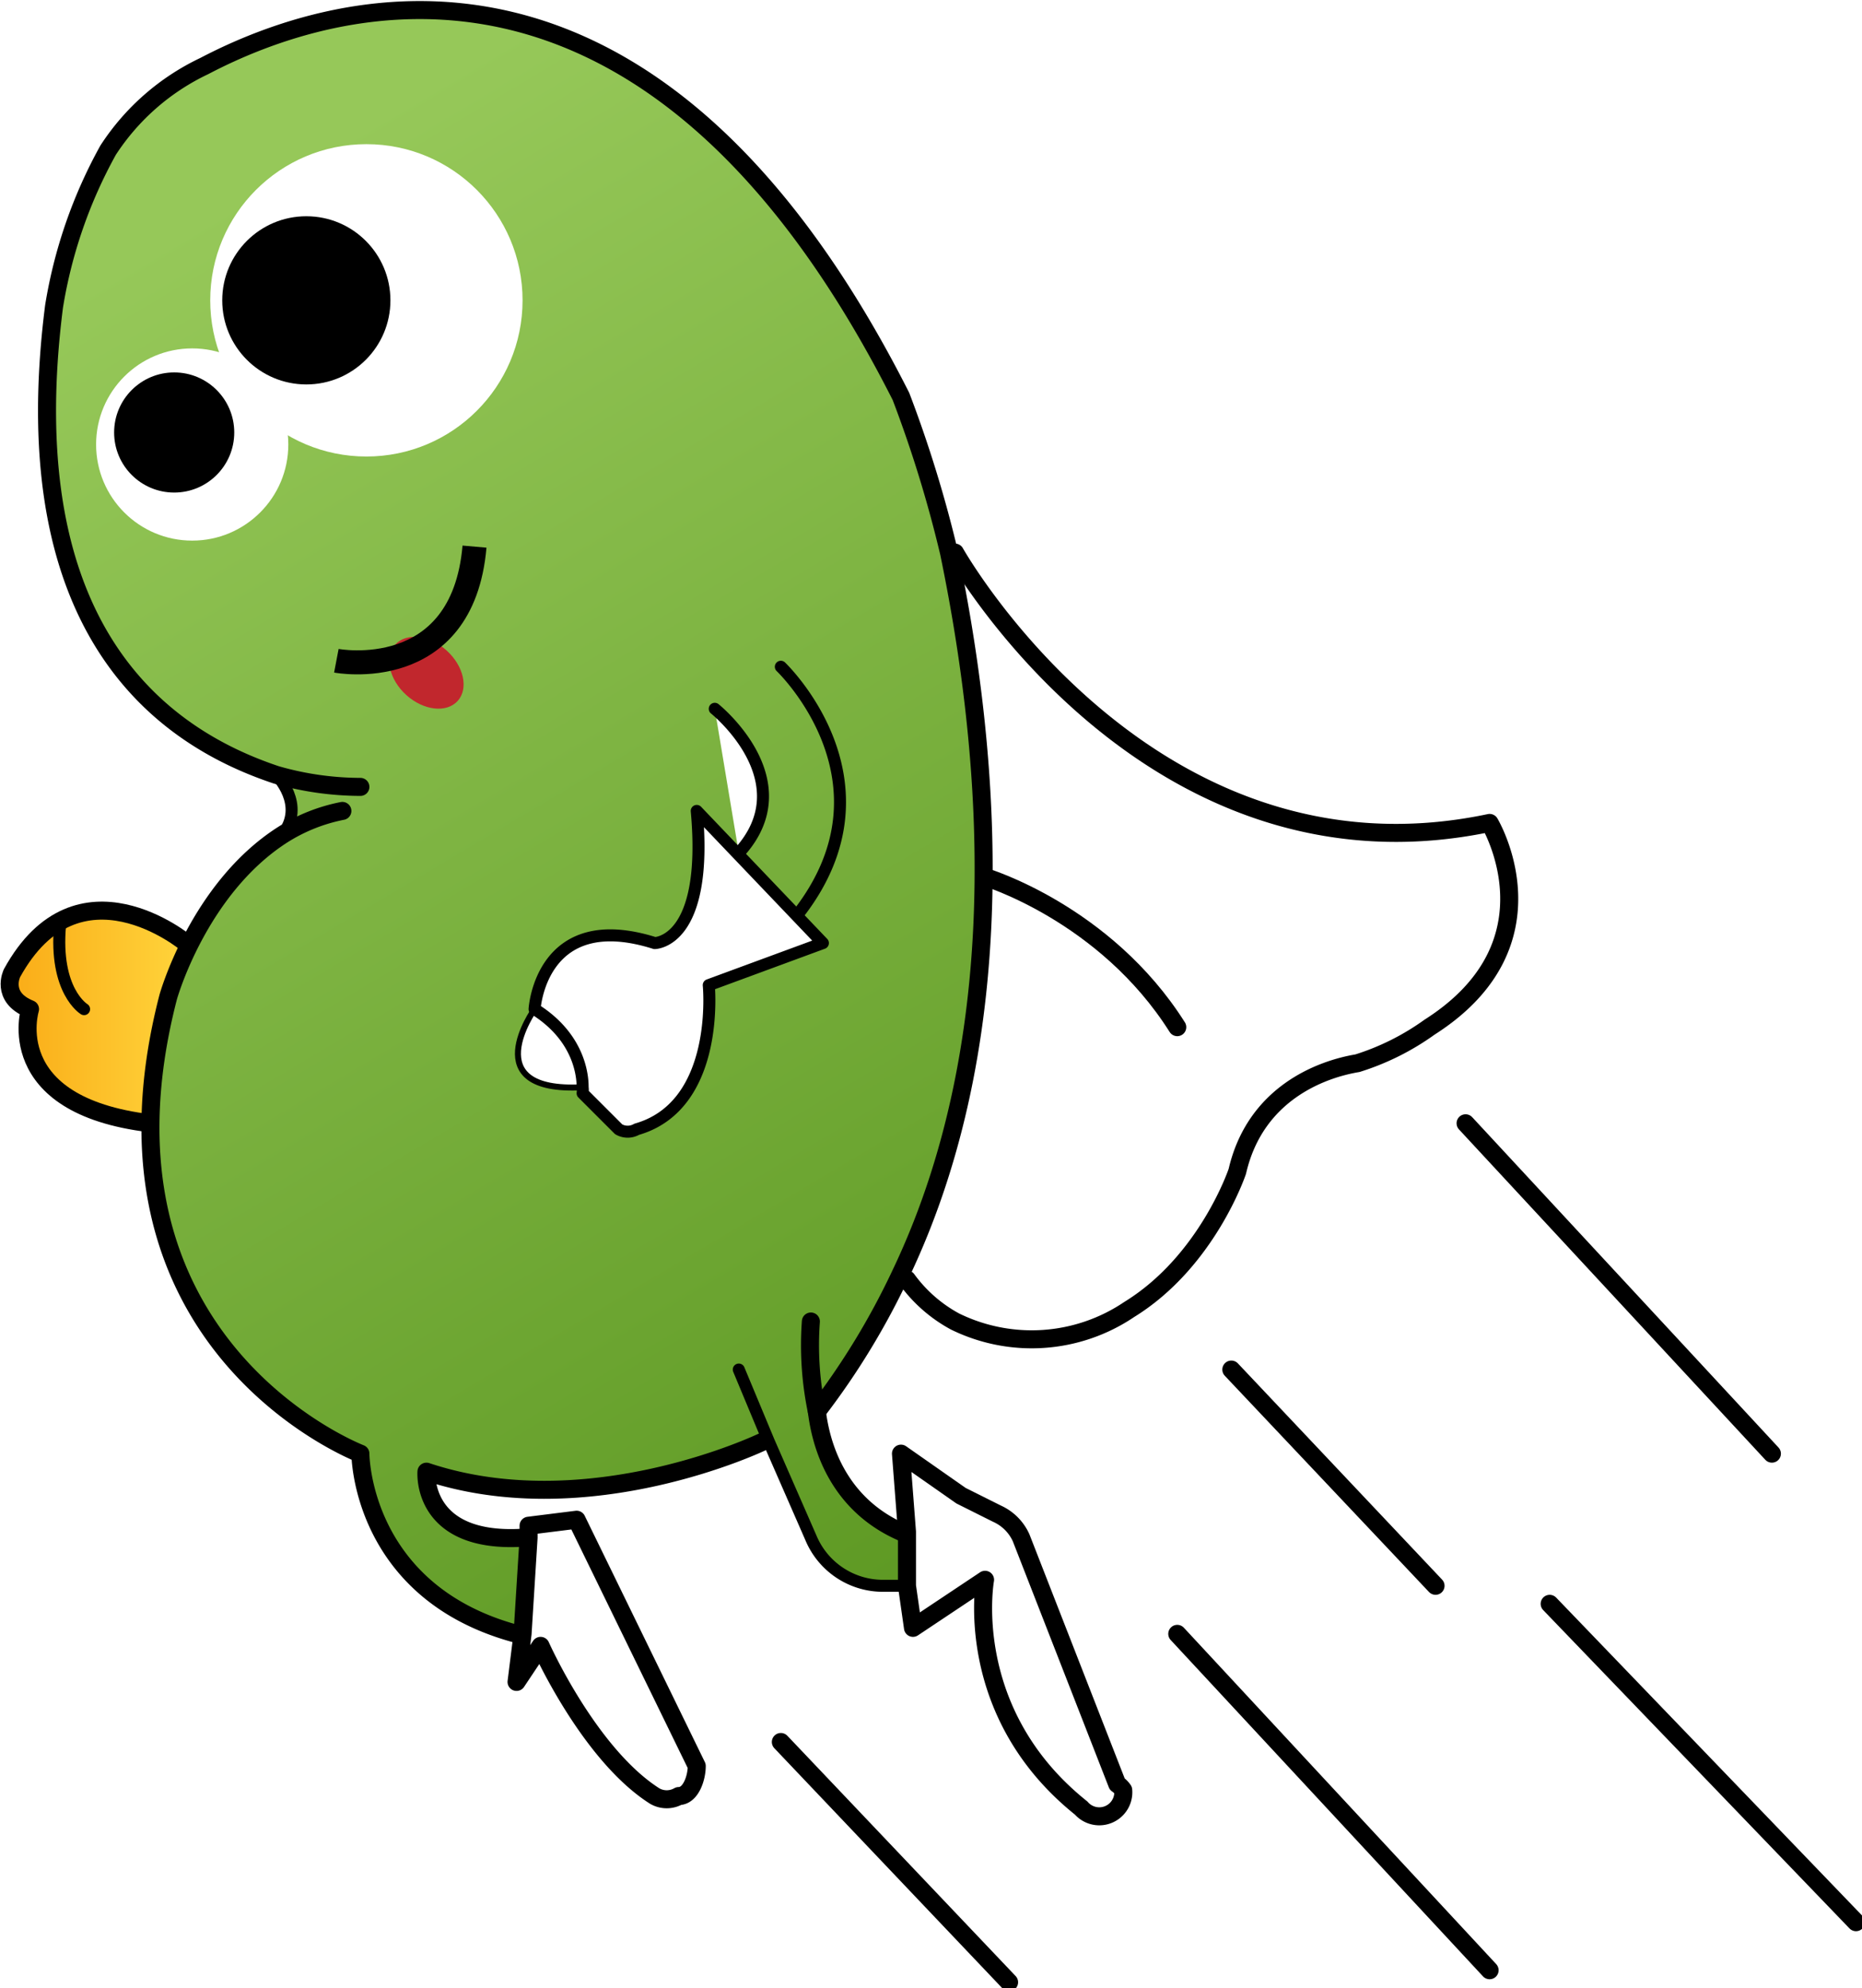 <svg xmlns="http://www.w3.org/2000/svg" xmlns:xlink="http://www.w3.org/1999/xlink" viewBox="0 0 310 331"><defs><linearGradient id="ant-web3-icon-bitb-colorful-a" x1="2" x2="31" y1="169" y2="169" gradientUnits="userSpaceOnUse"><stop offset="0" stop-color="#faac17"/><stop offset="1" stop-color="#ffd43b"/></linearGradient><linearGradient id="ant-web3-icon-bitb-colorful-c" x1="150" x2="251" y1="157" y2="157" xlink:href="#a"/><linearGradient id="ant-web3-icon-bitb-colorful-d" x1="150" x2="187" y1="272" y2="272" xlink:href="#a"/><linearGradient id="ant-web3-icon-bitb-colorful-b" x1="30" x2="185" y1="38" y2="299" gradientUnits="userSpaceOnUse"><stop offset="0" stop-color="#96c859"/><stop offset="1" stop-color="#54911a"/><stop offset="1" stop-color="#357303"/></linearGradient><linearGradient id="ant-web3-icon-bitb-colorful-e" x1="89" x2="137" y1="162" y2="162" xlink:href="#a"/><linearGradient id="ant-web3-icon-bitb-colorful-f" x1="58" x2="213" y1="22" y2="282" xlink:href="#b"/><linearGradient id="ant-web3-icon-bitb-colorful-g" x1="86" x2="116" y1="276" y2="276" xlink:href="#a"/><linearGradient id="ant-web3-icon-bitb-colorful-h" x1="86" x2="97" y1="175" y2="175" xlink:href="#a"/><linearGradient id="ant-web3-icon-bitb-colorful-i" x1="244" x2="295" y1="214" y2="214" xlink:href="#a"/><linearGradient id="ant-web3-icon-bitb-colorful-j" x1="205" x2="239" y1="246" y2="246" xlink:href="#a"/><linearGradient id="ant-web3-icon-bitb-colorful-k" x1="258" x2="309" y1="293" y2="293" xlink:href="#a"/><linearGradient id="ant-web3-icon-bitb-colorful-l" x1="196" x2="248" y1="300" y2="300" xlink:href="#a"/><linearGradient id="ant-web3-icon-bitb-colorful-m" x1="130" x2="168" y1="310" y2="310" xlink:href="#a"/><linearGradient id="ant-web3-icon-bitb-colorful-n" x1="9" x2="15" y1="161" y2="161" gradientTransform="rotate(-175 12 161)" xlink:href="#a"/></defs><path fill="url(#ant-web3-icon-bitb-colorful-a)" stroke="#000" stroke-linecap="round" stroke-linejoin="round" stroke-width="3" d="M31 157s-18-15-29 5c0 0-2 4 3 6 0 0-5 16 20 19"/><path fill="url(#ant-web3-icon-bitb-colorful-c)" d="M248 137s12 20-10 34a42 42 0 0 1-12 6c-6 1-17 5-20 18 0 0-5 15-18 23a29 29 0 0 1-29 2 24 24 0 0 1-8-7l-1-1c20-42 14-91 8-120h1s32 57 89 45z"/><path fill="url(#ant-web3-icon-bitb-colorful-d)" d="M186 297a4 4 0 0 1 1 1 4 4 0 0 1-7 3c-20-16-16-38-16-38l-12 8-1-7v-9l-1-13 10 7 6 2a8 8 0 0 1 4 5z"/><path fill="url(#ant-web3-icon-bitb-colorful-b)" d="M128 240h-1s-29 14-56 5c0 0-1 12 16 11h1l-1 16h-1c-26-7-26-30-26-30s-47-18-32-76c0 0 5-18 19-27 4-5-1-10-1-10-18-6-44-23-37-78a80 80 0 0 1 9-26 39 39 0 0 1 16-14c21-11 74-28 116 55a207 207 0 0 1 8 26c6 29 12 78-8 120a124 124 0 0 1-14 23c1 8 5 16 14 20h1v9h-4a13 13 0 0 1-12-8zm9-83l-21-22c2 22-7 22-7 22-19-6-20 11-20 11s-10 14 8 13a4 4 0 0 1 0 1l6 6a3 3 0 0 0 3 0c14-4 12-24 12-24zm-14-15c11-12-4-24-4-24z"/><path fill="url(#ant-web3-icon-bitb-colorful-e)" d="M97 181c0-1 0-8-8-13s1-17 20-11c0 0 9 0 7-22l21 22-19 7s2 20-12 24a3 3 0 0 1-3 0l-6-6a4 4 0 0 0 0-1z"/><path fill="url(#ant-web3-icon-bitb-colorful-f)" d="M119 118s15 12 4 24z"/><path fill="url(#ant-web3-icon-bitb-colorful-g)" d="M116 294c0 2-1 5-3 5a4 4 0 0 1-4 0c-11-7-19-25-19-25l-4 6 1-8 1-16v-2l8-1z"/><path fill="url(#ant-web3-icon-bitb-colorful-h)" d="M89 168c8 5 8 12 8 13-18 1-8-13-8-13z"/><path fill="none" stroke="#000" stroke-linecap="round" stroke-linejoin="round" stroke-width="2" d="M119 118s15 12 4 24m7-31s20 19 3 41m-44 16s1-17 20-11c0 0 9 0 7-22l21 22-19 7s2 20-12 24a3 3 0 0 1-3 0l-6-6a4 4 0 0 0 0-1c0-1 0-8-8-13z"/><path fill="none" stroke="#000" stroke-linecap="round" stroke-linejoin="round" d="M89 168s-10 14 8 13"/><path fill="none" stroke="#000" stroke-linecap="round" stroke-linejoin="round" stroke-width="3" d="M135 220a54 54 0 0 0 1 15c1 8 5 16 14 20"/><path fill="none" stroke="#000" stroke-linecap="round" stroke-linejoin="round" stroke-width="2" d="M123 228l5 12 7 16a13 13 0 0 0 12 8h3"/><path fill="none" stroke="#000" stroke-linecap="round" stroke-linejoin="round" stroke-width="3" d="M151 264l1 7 12-8s-4 22 16 38a4 4 0 0 0 7-3 4 4 0 0 0-1-1l-16-41a8 8 0 0 0-4-4l-6-3-10-7 1 13zm-65 8c-26-7-26-30-26-30s-47-18-32-76c0 0 5-18 19-27a29 29 0 0 1 10-4m30 137l-1 8 4-6s8 18 19 25a4 4 0 0 0 4 0c2 0 3-3 3-5l-20-41-8 1v2z"/><path fill="none" stroke="#000" stroke-linecap="round" stroke-linejoin="round" stroke-width="3" d="M127 240s-29 14-56 5c0 0-1 12 16 11M60 131a51 51 0 0 1-14-2c-18-6-44-23-37-78a80 80 0 0 1 9-26 39 39 0 0 1 16-14c21-11 74-28 116 55a207 207 0 0 1 8 26c6 29 12 78-8 120a124 124 0 0 1-14 23"/><path fill="none" stroke="#000" stroke-linecap="round" stroke-linejoin="round" stroke-width="2" d="M46 129s5 5 1 10"/><path fill="none" stroke="#000" stroke-linecap="round" stroke-linejoin="round" stroke-width="3" d="M159 92s32 57 89 45c0 0 12 20-10 34a42 42 0 0 1-12 6c-6 1-17 5-20 18 0 0-5 15-18 23a29 29 0 0 1-29 2 24 24 0 0 1-8-7"/><circle cx="61" cy="50" r="26" fill="#fff"/><circle cx="32" cy="74" r="16" fill="#fff"/><circle cx="51" cy="50" r="14"/><circle cx="29" cy="72" r="10"/><path fill="none" stroke="#000" stroke-linecap="round" stroke-linejoin="round" stroke-width="3" d="M164 146s20 6 32 25"/><path fill="url(#ant-web3-icon-bitb-colorful-i)" stroke="#000" stroke-linecap="round" stroke-linejoin="round" stroke-width="3" d="M244 187l51 55"/><path fill="url(#ant-web3-icon-bitb-colorful-j)" stroke="#000" stroke-linecap="round" stroke-linejoin="round" stroke-width="3" d="M205 228l34 36"/><path fill="url(#ant-web3-icon-bitb-colorful-k)" stroke="#000" stroke-linecap="round" stroke-linejoin="round" stroke-width="3" d="M258 267l51 53"/><path fill="url(#ant-web3-icon-bitb-colorful-l)" stroke="#000" stroke-linecap="round" stroke-linejoin="round" stroke-width="3" d="M196 272l52 56"/><path fill="url(#ant-web3-icon-bitb-colorful-m)" stroke="#000" stroke-linecap="round" stroke-linejoin="round" stroke-width="3" d="M130 290l38 40"/><path fill="url(#ant-web3-icon-bitb-colorful-n)" stroke="#000" stroke-linecap="round" stroke-linejoin="round" stroke-width="2" d="M14 168s-5-3-4-14"/><ellipse cx="71" cy="112" fill="#c1272d" rx="5" ry="7" transform="rotate(-48 71 112)"/><path fill="none" stroke="#000" stroke-miterlimit="10" stroke-width="4" d="M56 110s21 4 23-19"/></svg>